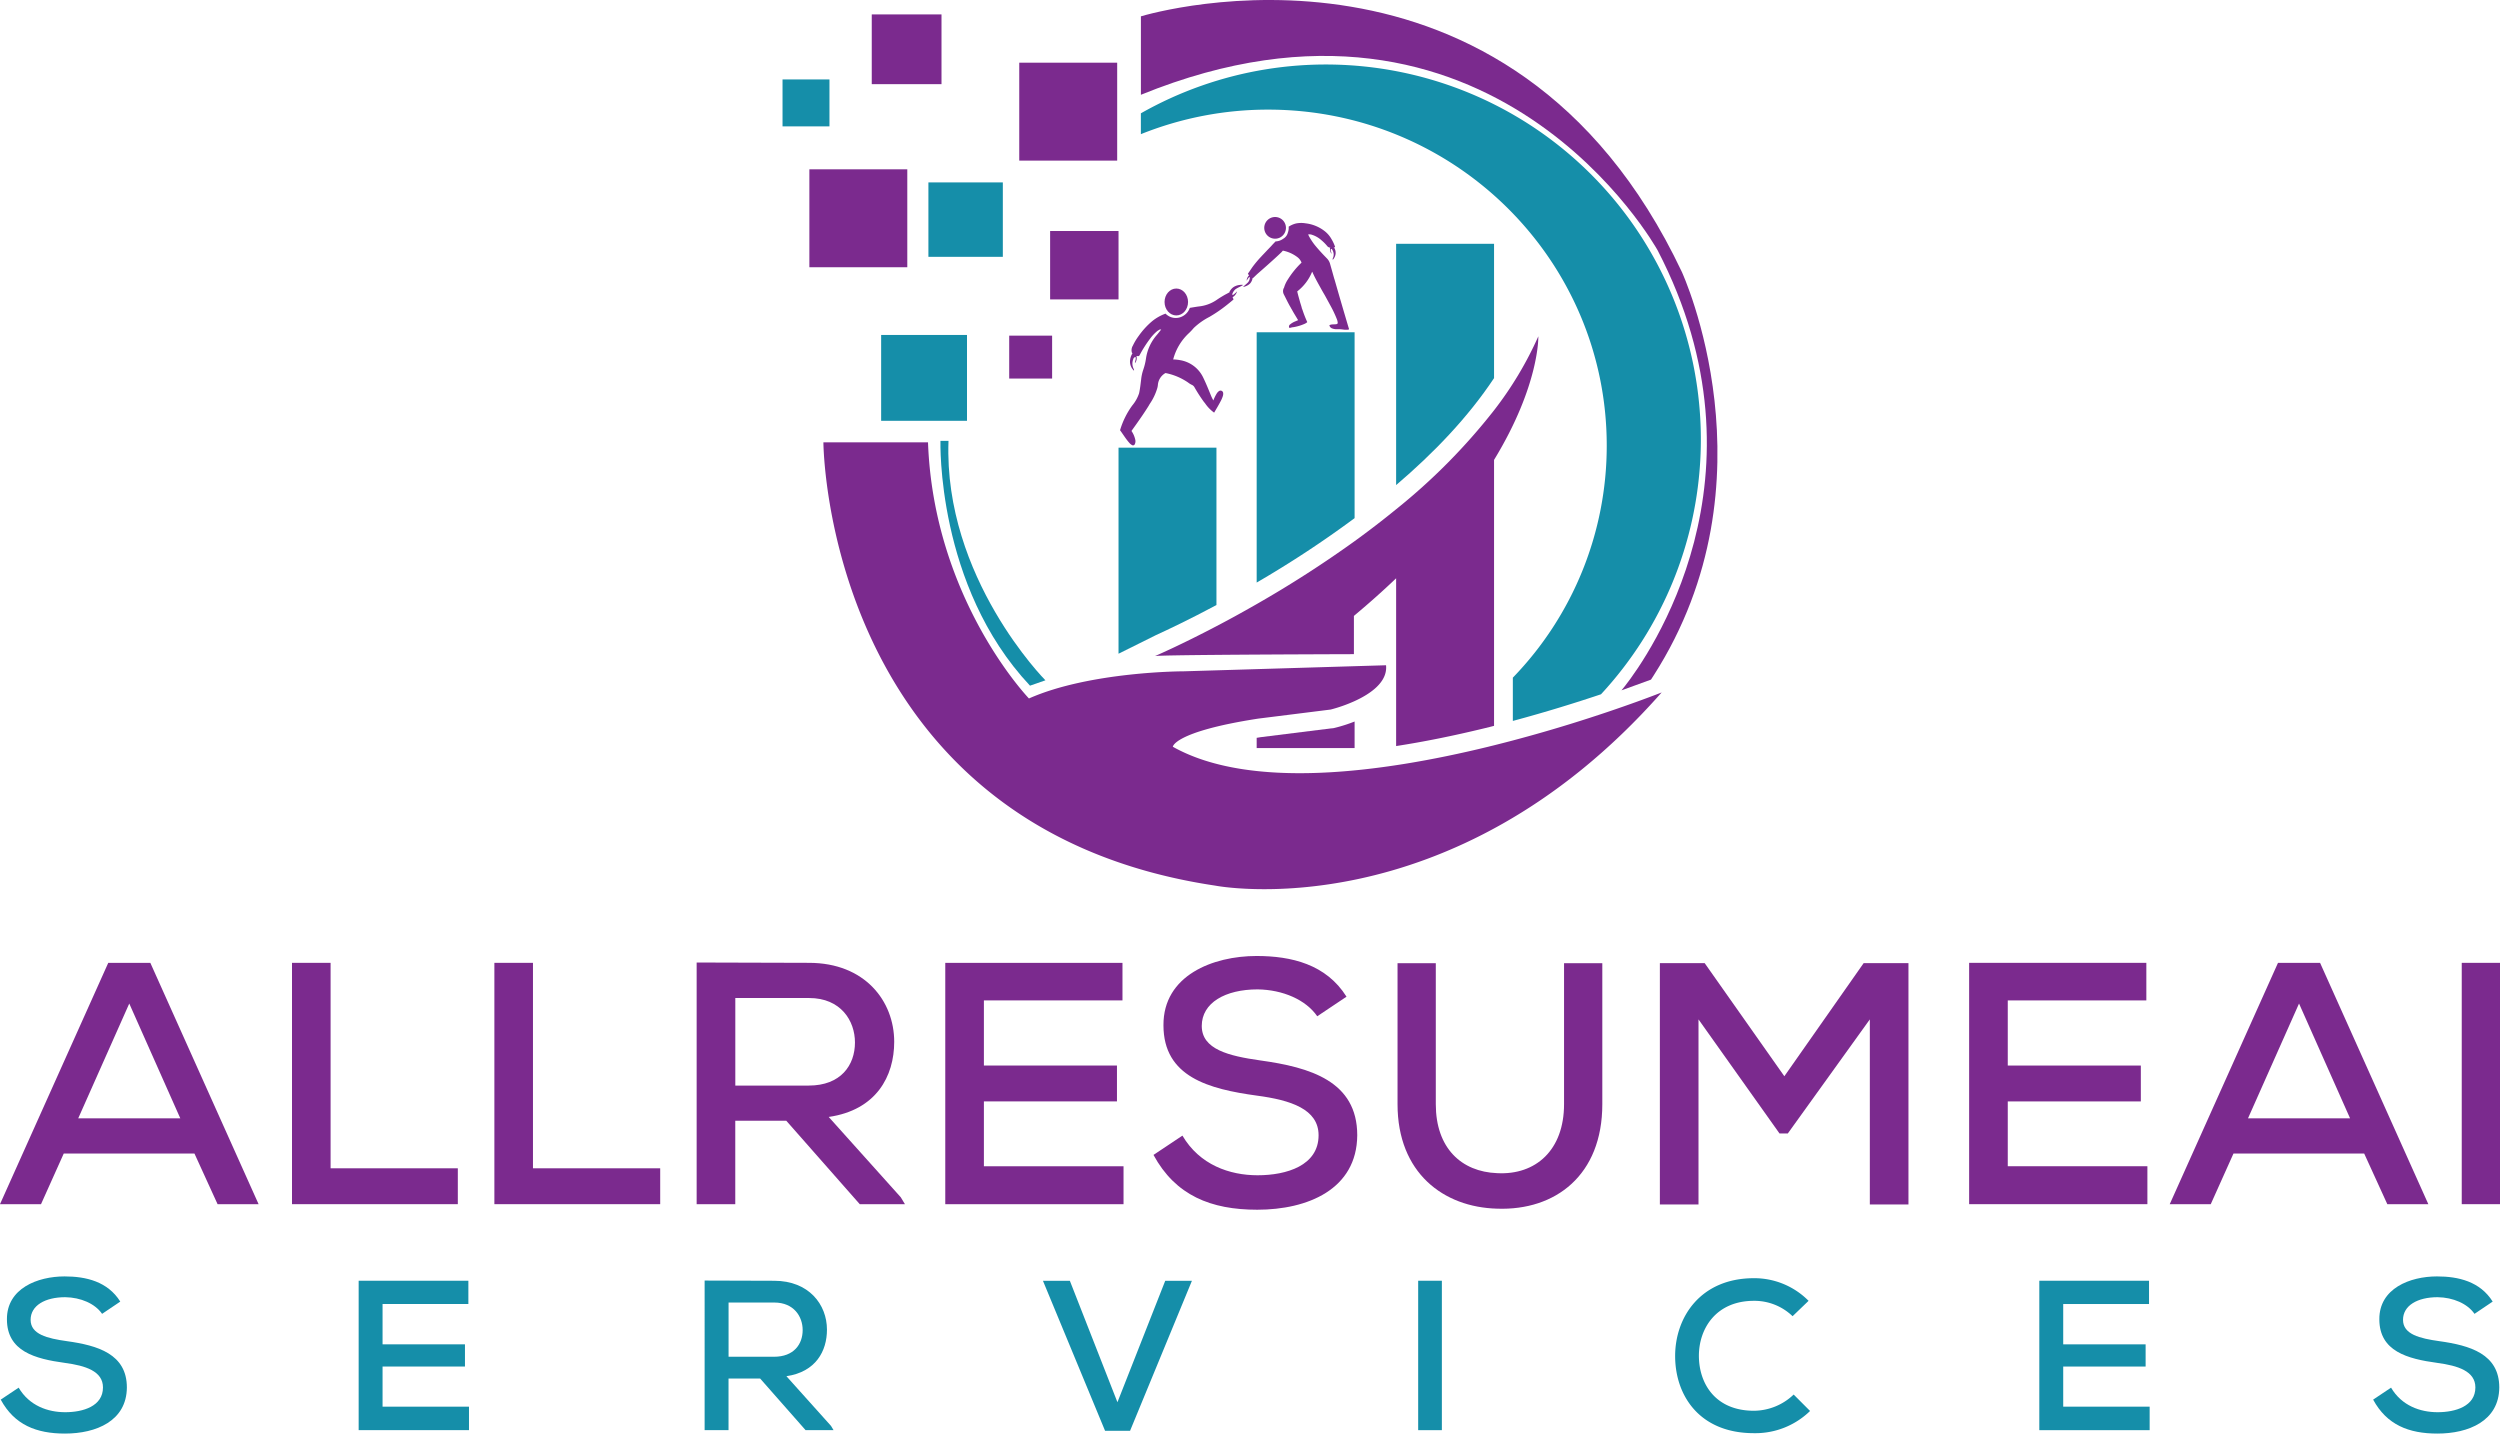 <svg xmlns="http://www.w3.org/2000/svg" width="689.3" height="395.264" viewBox="0 0 689.3 395.264"><g transform="translate(-155.35 -302.366)"><path d="M208.96,620.41H172.93l-6.27,13.97H155.35l29.85-66.54h11.6l29.85,66.54H215.34Zm-17.97-41.35-14.07,31.65h28.14Z" fill="#7b2a8e"/><path d="M246.5,567.84v56.65h35.08v9.89H235.86V567.84H246.5Z" fill="#7b2a8e"/><path d="M302.3,567.84v56.65h35.08v9.89H291.66V567.84H302.3Z" fill="#7b2a8e"/><path d="M404.86,634.38H392.4l-20.25-23H358.08v23H347.43V567.75c10.36,0,20.63.09,30.99.09,15.4,0,23.48,10.55,23.48,21.77,0,9.51-4.94,18.82-18.06,20.72l19.87,22.15Zm-46.77-56.84v24.14h20.25c8.84,0,12.74-5.61,12.74-11.88,0-5.99-3.9-12.26-12.64-12.26Z" fill="#7b2a8e"/><path d="M465.12,634.38H415.98V567.84h48.86V578.2H426.63v17.96h36.69v9.89H426.63v17.87h38.5v10.46Z" fill="#7b2a8e"/><path d="M518.54,582.57c-3.14-4.56-9.51-7.32-16.44-7.41-8.94,0-15.4,3.71-15.4,10.08,0,6.46,7.41,8.27,16.16,9.51,13.69,1.9,26.71,5.7,26.71,20.63-.1,14.92-13.69,20.53-27.57,20.53-12.74,0-22.53-3.9-28.61-15.11l7.98-5.32c4.75,8.08,13.02,10.93,20.72,10.93,7.98,0,16.82-2.66,16.82-11.03,0-7.22-7.7-9.69-17.01-10.93-13.21-1.81-25.76-5.13-25.76-19.39-.09-13.78,13.69-19.11,25.66-19.11,9.6,0,19.2,2.28,24.81,11.22Z" fill="#7b2a8e"/><path d="M597.14,567.94v38.88c0,19.58-12.93,29.37-28.99,28.8-14.83-.38-27.47-9.89-27.47-28.8V567.94h10.55v38.88c0,12.07,7.03,18.63,16.92,19.01,10.65.57,18.44-6.37,18.44-19.01V567.94Z" fill="#7b2a8e"/><path d="M670.9,583.43l-22.62,31.46H646l-22.34-31.46v51.04H613.01V567.93h12.36l21.96,31.18,21.86-31.18h12.36v66.54H670.9Z" fill="#7b2a8e"/><path d="M747.42,634.38H698.28V567.84h48.86V578.2H708.93v17.96h36.69v9.89H708.93v17.87h38.5v10.46Z" fill="#7b2a8e"/><path d="M807.2,620.41H771.17l-6.27,13.97H753.59l29.85-66.54h11.6l29.85,66.54H813.58Zm-17.96-41.35-14.07,31.65h28.14Z" fill="#7b2a8e"/><path d="M834.1,634.38V567.84h10.55v66.54Z" fill="#7b2a8e"/><path d="M183.5,664.62c-1.94-2.82-5.88-4.53-10.18-4.59-5.53,0-9.53,2.29-9.53,6.24,0,4,4.59,5.12,10,5.88,8.47,1.18,16.54,3.53,16.54,12.77-.06,9.24-8.47,12.71-17.07,12.71-7.89,0-13.95-2.41-17.71-9.36l4.94-3.3c2.94,5,8.06,6.77,12.83,6.77,4.94,0,10.42-1.65,10.42-6.83,0-4.47-4.77-6-10.53-6.77-8.18-1.12-15.95-3.18-15.95-12.01-.06-8.53,8.47-11.83,15.89-11.83,5.94,0,11.89,1.41,15.36,6.94Z" fill="#158ea9"/><path d="M284.67,696.69H254.24v-41.2h30.25v6.42H260.83v11.12h22.72v6.12H260.83v11.06h23.83v6.48Z" fill="#158ea9"/><path d="M385.18,696.69h-7.71l-12.54-14.24h-8.71v14.24h-6.59V655.44c6.41,0,12.77.06,19.19.06,9.53,0,14.54,6.53,14.54,13.48,0,5.88-3.06,11.65-11.18,12.83l12.3,13.71ZM356.23,661.5v14.95h12.54c5.47,0,7.89-3.47,7.89-7.36,0-3.71-2.41-7.59-7.83-7.59Z" fill="#158ea9"/><path d="M466.93,696.87h-6.89L442.91,655.5h7.42l13.12,33.49,13.18-33.49h7.36Z" fill="#158ea9"/><path d="M546.37,696.69v-41.2h6.53v41.2Z" fill="#158ea9"/><path d="M654.42,691.4a21.59,21.59,0,0,1-15.48,6.12c-14.95,0-21.66-10.3-21.72-21.13s7-21.6,21.72-21.6a21.07,21.07,0,0,1,15.07,6.24l-4.41,4.24a15.153,15.153,0,0,0-10.65-4.24c-10.48,0-15.24,7.71-15.18,15.3.06,7.53,4.53,15.01,15.18,15.01a16,16,0,0,0,10.95-4.47Z" fill="#158ea9"/><path d="M748.05,696.69H717.63v-41.2h30.25v6.42H724.22v11.12h22.72v6.12H724.22v11.06h23.83v6.48Z" fill="#158ea9"/><path d="M837.62,664.62c-1.94-2.82-5.89-4.53-10.18-4.59-5.53,0-9.53,2.29-9.53,6.24,0,4,4.59,5.12,10,5.88,8.47,1.18,16.54,3.53,16.54,12.77-.06,9.24-8.47,12.71-17.07,12.71-7.89,0-13.95-2.41-17.71-9.36l4.94-3.3c2.94,5,8.06,6.77,12.83,6.77,4.94,0,10.42-1.65,10.42-6.83,0-4.47-4.77-6-10.53-6.77-8.18-1.12-15.95-3.18-15.95-12.01-.06-8.53,8.47-11.83,15.89-11.83,5.94,0,11.89,1.41,15.36,6.94Z" fill="#158ea9"/><path d="M497.22,380.93s-.02-.02-.02,0a3.854,3.854,0,0,0-1.8.63,3.592,3.592,0,0,0-1.11,1.39.59.59,0,0,0-.02.14c-.09.01-.19.01-.28.02a1.3,1.3,0,0,1-.18.15c-.47.23-.93.49-1.38.76-.59.35-1.17.72-1.74,1.12a10.651,10.651,0,0,1-4.81,1.72c-.81.11-1.62.25-2.48.39a4.142,4.142,0,0,1-2.88,2.66,3.912,3.912,0,0,1-3.81-1.07,12.823,12.823,0,0,0-3.61,2.02,21.221,21.221,0,0,0-3.79,4.13,15.706,15.706,0,0,0-1.62,2.7,2.374,2.374,0,0,0-.25,1.91c.05.06.1.12.15.19a4.48,4.48,0,0,0-.68,2.22,3.448,3.448,0,0,0,1.11,2.57.786.786,0,0,0-.08-.48,3.237,3.237,0,0,1-.12-2.72.771.771,0,0,1,.61-.59c.23.61-.19,1.14-.15,1.71a2.209,2.209,0,0,0,.41-1.98c.15.01.3.02.46.04.31.02.39-.22.5-.43a33.118,33.118,0,0,1,2.86-4.46,11.788,11.788,0,0,1,1.91-2.02c.2-.16.43-.25.64-.4.13-.1.25-.01.46-.02-.44.52-.79,1.01-1.18,1.46a12.539,12.539,0,0,0-3.01,6.47,16.69,16.69,0,0,1-.75,3.12,12.219,12.219,0,0,0-.59,2.68c-.16,1.28-.29,2.57-.57,3.84a10.226,10.226,0,0,1-1.88,3.36,22.47,22.47,0,0,0-3.37,6.83c.87,1.17,1.62,2.45,2.62,3.55a2.348,2.348,0,0,0,.62.51.539.539,0,0,0,.85-.27,1.763,1.763,0,0,0,.13-1.06,6.813,6.813,0,0,0-1.07-2.53c.45-.63.89-1.25,1.34-1.88,1.15-1.62,2.28-3.26,3.33-4.94.13-.21.25-.44.38-.65a15.465,15.465,0,0,0,2.08-4.38,4.891,4.891,0,0,0,.16-.93,4.119,4.119,0,0,1,2.09-3.19,16.639,16.639,0,0,1,6.25,2.63,5.383,5.383,0,0,0,1.08.66,1.518,1.518,0,0,1,.68.67,43.777,43.777,0,0,0,2.53,3.93c.11.15.24.29.36.44a10.279,10.279,0,0,0,2.51,2.59c.61-1.03,1.21-2.03,1.75-3.06a8.381,8.381,0,0,0,.64-1.47,2.059,2.059,0,0,0,.1-.89.73.73,0,0,0-1.14-.53,2.323,2.323,0,0,0-.69.77,10.536,10.536,0,0,0-.87,1.82,11.8,11.8,0,0,1-.59-1.18c-.73-1.78-1.44-3.57-2.29-5.29a8.6,8.6,0,0,0-6.28-4.64,11.886,11.886,0,0,0-1.92-.2,15.1,15.1,0,0,1,4.38-7.29,16.849,16.849,0,0,0,1.29-1.38,18.376,18.376,0,0,1,4.27-3.03,39.2,39.2,0,0,0,4.96-3.4c.59-.47,1.17-.94,1.74-1.43l-.04-.11a.879.879,0,0,1-.05-.15l-.08-.22a1.592,1.592,0,0,0-.13-.13,2.715,2.715,0,0,0,1.28-1.63,7.923,7.923,0,0,1-1.16,1.02.277.277,0,0,1-.12-.39,2.927,2.927,0,0,1,.92-1.28,11.611,11.611,0,0,1,1.2-.65l.13-.07.72-.39A2.491,2.491,0,0,0,497.22,380.93Z" fill="#7b2a8e"/><rect width="18.86" height="18.86" transform="translate(444.89 366.06)" fill="#7b2a8e"/><rect width="27" height="27" transform="translate(378.51 349.05)" fill="#7b2a8e"/><rect width="27" height="27" transform="translate(436.38 319.65)" fill="#7b2a8e"/><rect width="19.23" height="19.23" transform="translate(395.71 306.34)" fill="#7b2a8e"/><rect width="11.83" height="11.83" transform="translate(433.61 394.91)" fill="#7b2a8e"/><path d="M523.2,503.09l-20.18,2.52c-.4.06-.79.13-1.18.19v2.82h27V501.3a41.207,41.207,0,0,1-5.35,1.72Z" fill="#7b2a8e"/><path d="M579.5,395.09a98.393,98.393,0,0,1-12.2,20.39,166.29,166.29,0,0,1-27,27.29c-3.78,3.09-7.62,6.03-11.46,8.81a307.134,307.134,0,0,1-27,17.35c-3.99,2.29-7.73,4.33-11.09,6.09-9.65,5.07-16.24,7.93-16.95,8.24.71-.14,7.94-.25,16.95-.33,16.13-.14,37.9-.2,37.9-.2V472.19c.06-.05.12-.1.18-.16q6.225-5.205,11.46-10.22v46.26q11.37-1.755,24.16-4.86l1.59-.39c.42-.11.83-.21,1.25-.32V429.17C579.9,408.48,579.5,395.09,579.5,395.09Z" fill="#7b2a8e"/><path d="M588.27,502c-4.82,1.49-10.14,3.03-15.8,4.53-1.7.45-3.42.89-5.18,1.33-.53.13-1.07.26-1.61.4-29.51,7.2-65.67,11.96-86.96,0,0,0,.28-4.1,23.11-7.69.16-.02.3-.05.46-.07l19.97-2.5a41.347,41.347,0,0,0,6.56-2.32c4.34-1.98,9.16-5.24,8.69-9.89l-8.69.26-27,.81-20.06.6s-25.79,0-42.71,7.49c0,0-26.26-27.27-27.83-70.63H382.38s.37,106.13,107.98,122.22c0,0,64.9,12.76,123.14-53.25C613.52,493.27,603.36,497.34,588.27,502Z" fill="#7b2a8e"/><path d="M619.07,377.34C571.7,277.15,472.83,306,469.92,306.87V328.5c97.02-39.5,142.49,42.92,142.49,42.92,32.38,62.39-2.6,111.86-9.01,120.08-.62.79-.98,1.21-.98,1.21l8.14-2.96c.26-.39.5-.79.76-1.18C645.66,434.92,619.07,377.34,619.07,377.34Z" fill="#7b2a8e"/><path d="M439.34,491.42l4.25-1.48s-28.1-28.29-26.72-66.01h-2.22C414.66,423.94,413.46,463.87,439.34,491.42Z" fill="#158ea9"/><rect width="23.67" height="23.67" transform="translate(398.3 394.72)" fill="#158ea9"/><rect width="20.52" height="20.52" transform="translate(411.33 352.66)" fill="#158ea9"/><rect width="12.94" height="12.94" transform="translate(371.11 324.27)" fill="#158ea9"/><path d="M528.84,393.98h-27v69.01a290.225,290.225,0,0,0,27-17.76Z" fill="#158ea9"/><path d="M567.29,406.62V369.58h-27v66.53C550.58,427.35,560.11,417.45,567.29,406.62Z" fill="#158ea9"/><path d="M504.98,332.59c51.57,0,93.38,41.47,93.38,92.64a91.891,91.891,0,0,1-25.89,63.98v11.93c9.34-2.51,17.72-5.14,24.31-7.35A103.391,103.391,0,0,0,469.91,333.61v5.75A93.954,93.954,0,0,1,504.98,332.59Z" fill="#158ea9"/><path d="M463.75,425.79v56.82l5.66-2.81,4.68-2.33c3.14-1.43,9.1-4.24,16.66-8.28v-43.4h-27Z" fill="#158ea9"/><path d="M522.2,370.67a.166.166,0,0,0,.16.06A.123.123,0,0,0,522.2,370.67Z" fill="none"/><path d="M509.13,368.19a2.668,2.668,0,0,0,1.3-1.74A3.771,3.771,0,0,1,509.13,368.19Z" fill="none"/><path d="M527.19,392.73c-.73-2.48-1.47-4.96-2.19-7.44-.57-1.94-1.12-3.88-1.68-5.82-.03-.09-.06-.17-.09-.26-.39-1.39-.78-2.79-1.18-4.18a3.377,3.377,0,0,0-.8-1.37c-1.2-1.22-2.36-2.47-3.44-3.8a17.417,17.417,0,0,1-1.51-2.29,3.068,3.068,0,0,1-.25-.58,2.372,2.372,0,0,1,1.13.14,7.089,7.089,0,0,1,2.49,1.45,11.882,11.882,0,0,1,1.62,1.63.989.989,0,0,0,.55.37c.08.03.15.06.23.09a2.3,2.3,0,0,0,.39,1.67c.03-.45-.31-.85-.16-1.33.24-.06.33.12.41.27a2.411,2.411,0,0,1,.13,2.3.475.475,0,0,0-.05.37c.19-.03.24-.19.32-.31a2.693,2.693,0,0,0,.25-2.71c-.06-.14-.14-.24-.3-.24a.565.565,0,0,1,.33-.13c.12-.14.02-.27-.02-.39a10.936,10.936,0,0,0-.89-1.86,7.313,7.313,0,0,0-2.11-2.38,10.484,10.484,0,0,0-5.06-1.99,7.267,7.267,0,0,0-2.67.05,6.491,6.491,0,0,0-1.99.89c.01.11.03.21.03.32a3.754,3.754,0,0,1-.23,1.26,2.668,2.668,0,0,1-1.3,1.74,3.748,3.748,0,0,1-2.1.73c-.34.36-.69.71-1.02,1.08-.48.54-1,1.04-1.49,1.57s-.99,1.03-1.47,1.56a31.024,31.024,0,0,0-2.33,2.77c-.16.21-1.02,1.51-1.32,1.92l.05.08a.414.414,0,0,1,.07.11l.1.16c.04.03.08.05.12.08a2.2,2.2,0,0,0-.69,1.52,6.266,6.266,0,0,1,.71-1.03.23.23,0,0,1,.17.28,2.237,2.237,0,0,1-.48,1.18,9.6,9.6,0,0,1-.82.74l-.09.08-.49.45a2.464,2.464,0,0,0,.71-.18s.02.01.02-.01a3.177,3.177,0,0,0,1.29-.84,3,3,0,0,0,.61-1.3c.01-.04-.01-.07-.01-.11a1.864,1.864,0,0,0,.22-.07c.04-.05,1.05-1.01,1.05-1.01.5-.43,4.91-4.29,6.53-5.88a3.037,3.037,0,0,0,.51-.56.336.336,0,0,1,.26-.01,9.688,9.688,0,0,1,3.76,1.72,3.438,3.438,0,0,1,1.19,1.55,23.836,23.836,0,0,0-3.76,4.62,8.255,8.255,0,0,0-1.06,2.27c-.01.08-.09.14-.13.23a1.929,1.929,0,0,0,.07,1.64c.65,1.26,1.25,2.56,1.99,3.78a.237.237,0,0,0,.09.15.2.2,0,0,0,.09.16c.48.92,1.05,1.8,1.57,2.69.06.1.12.19.2.32-.26.11-.52.22-.77.33a5.252,5.252,0,0,0-1.41.82.77.77,0,0,0-.28.95c.16.04.32-.06.47.01.21-.17.48-.13.72-.18a12.8,12.8,0,0,0,3.02-.9,2.793,2.793,0,0,0,.74-.46c0-.03.02-.07.01-.08a32.224,32.224,0,0,1-1.29-3.3.347.347,0,0,0-.08-.16c0-.08,0-.15-.08-.2-.12-.62-.34-1.19-.51-1.79-.27-.98-.56-1.96-.79-2.97a12.976,12.976,0,0,0,4.09-5.38.075.075,0,0,1,.09.05c.75,1.7,1.69,3.31,2.58,4.93.28.5.57,1,.86,1.49.47.87.96,1.74,1.42,2.61a32.294,32.294,0,0,1,1.92,4.03,3.744,3.744,0,0,1,.19.75.624.624,0,0,1-.1.48c-.66.26-1.49-.03-2.18.37a1.144,1.144,0,0,0,.77.88,3.384,3.384,0,0,0,1.51.21,9.623,9.623,0,0,1,1.52.1,5.24,5.24,0,0,0,1.37.03.251.251,0,0,0,.22-.11A.763.763,0,0,0,527.19,392.73Zm-4.83-22a.148.148,0,0,1-.16-.06A.123.123,0,0,1,522.36,370.73Z" fill="#7b2a8e"/><path d="M509.91,365.19a2.99,2.99,0,1,0-2.99,2.99A2.992,2.992,0,0,0,509.91,365.19Z" fill="#7b2a8e"/><ellipse cx="3.24" cy="3.71" rx="3.24" ry="3.71" transform="translate(476.44 381.92)" fill="#7b2a8e"/></g></svg>